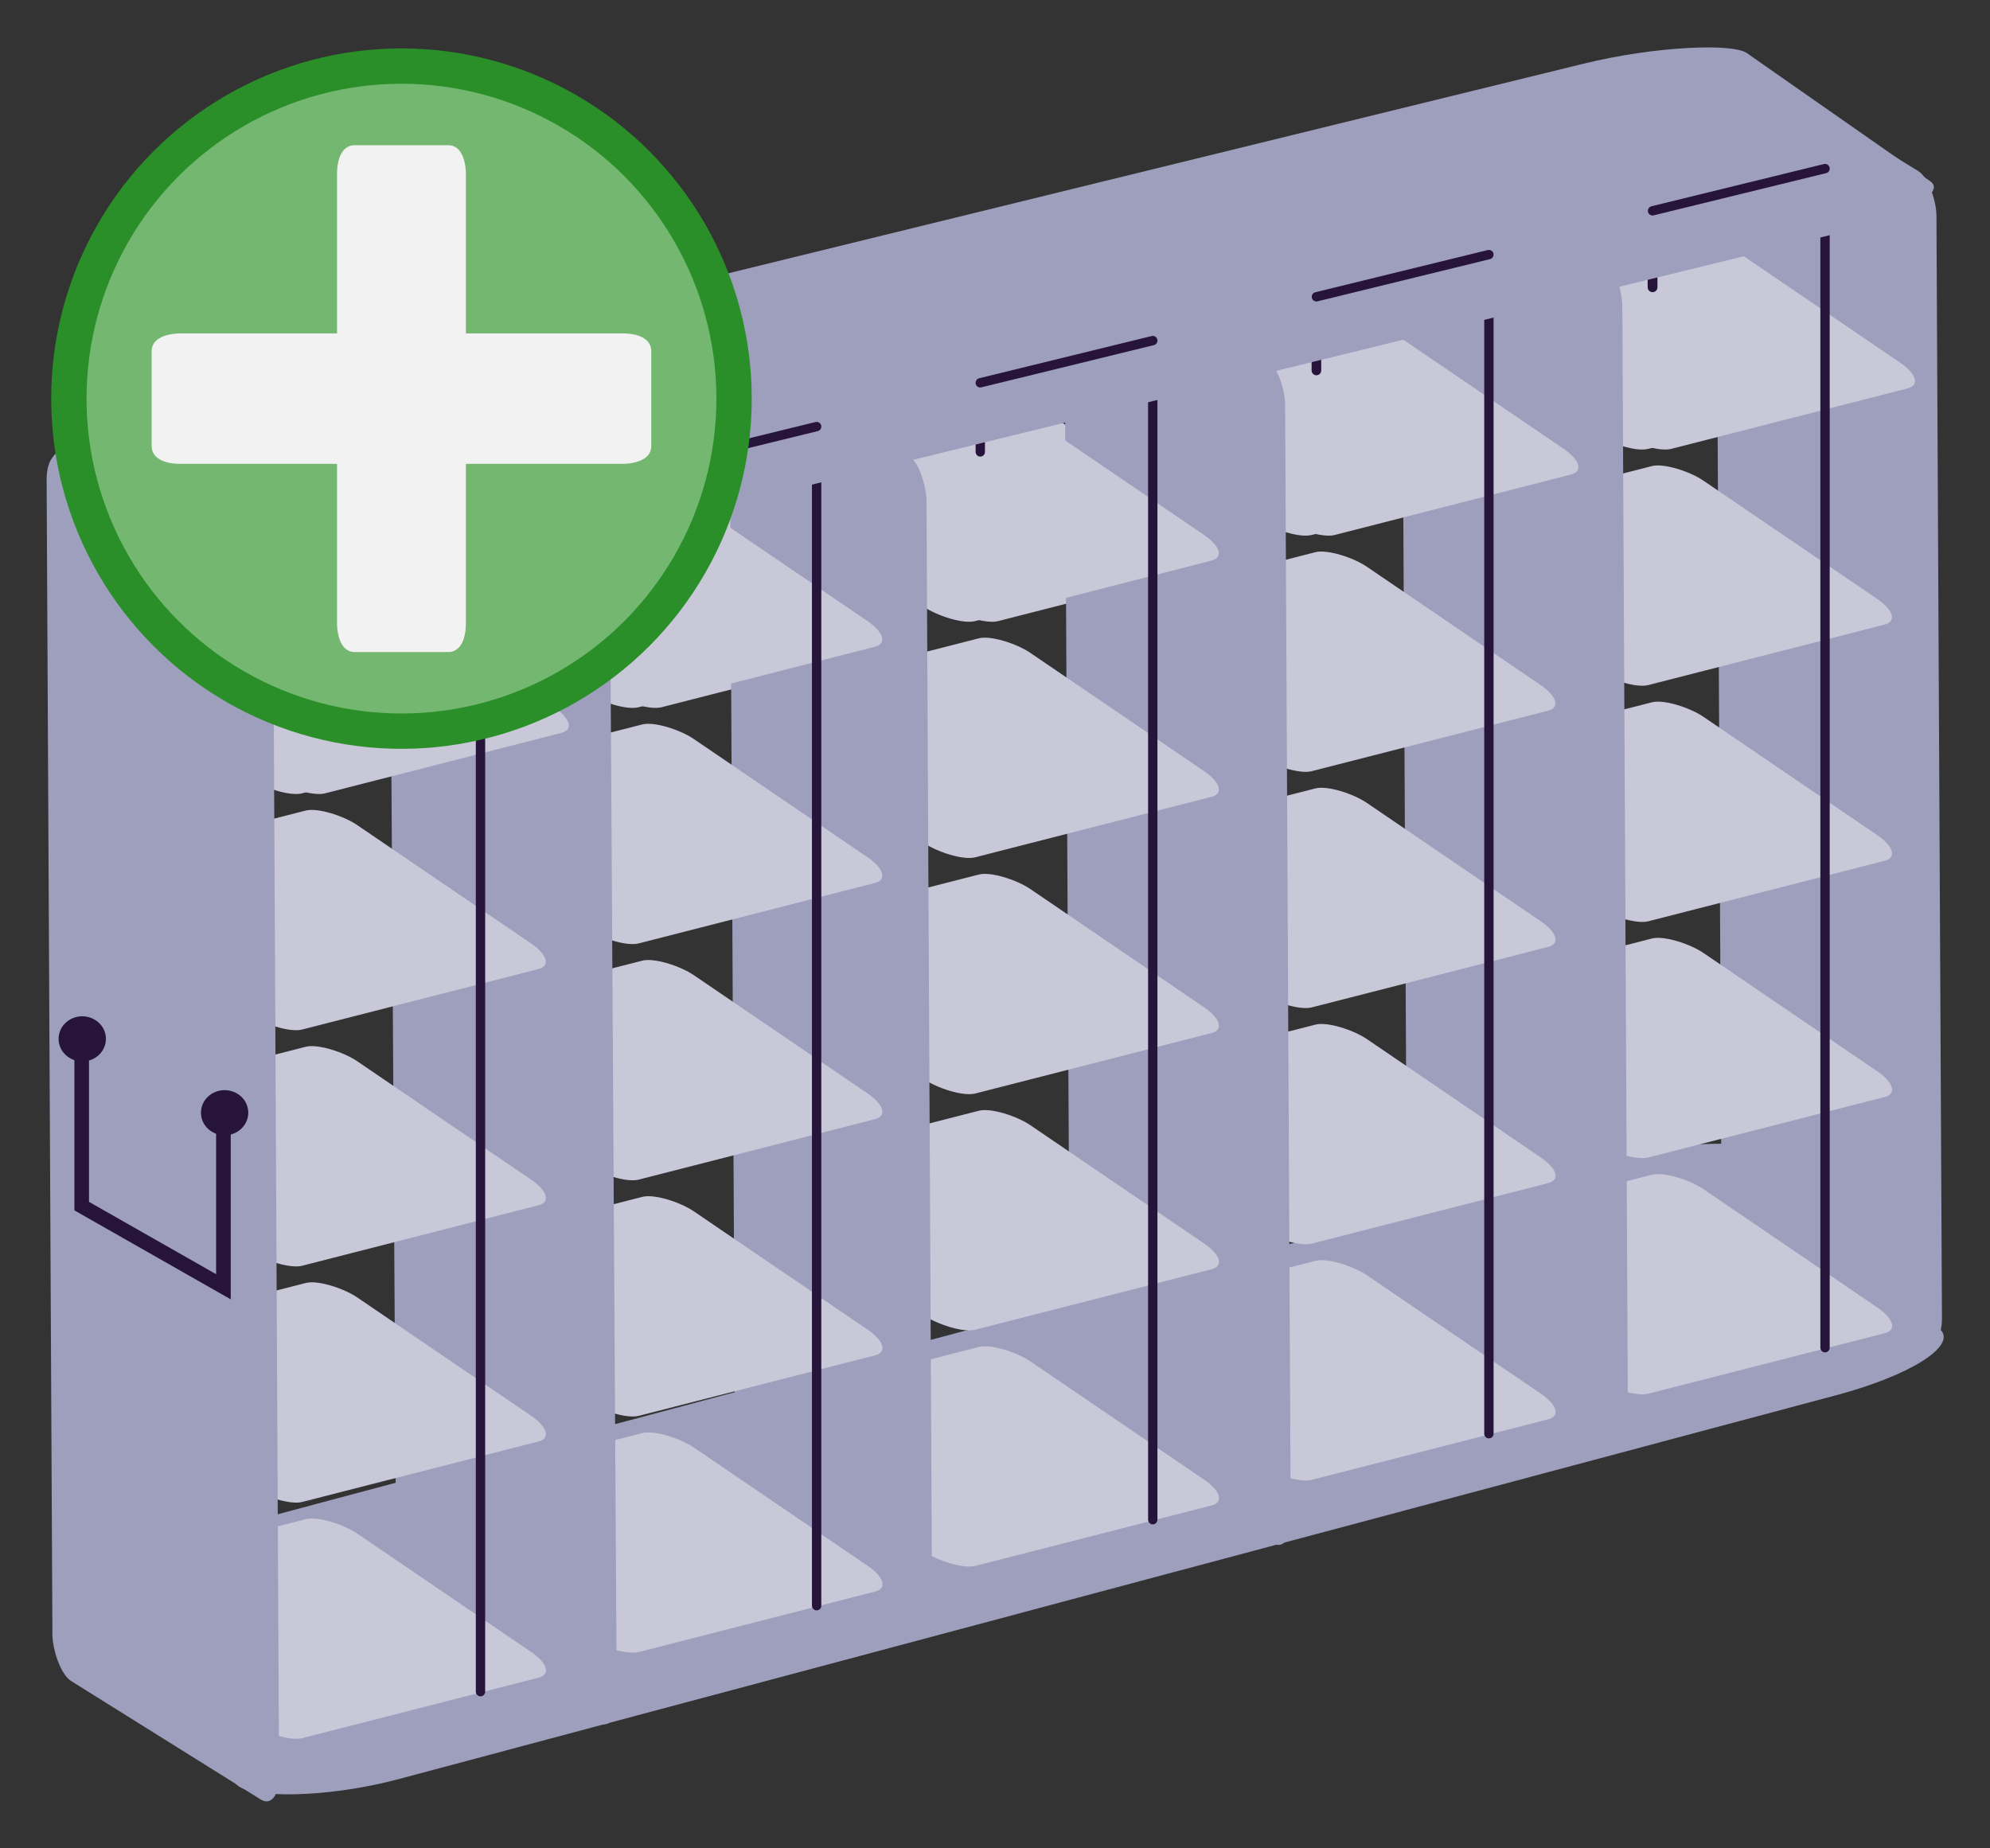 <svg width="805.227" height="747.999" viewBox="0 0 213.05 197.908" xmlns="http://www.w3.org/2000/svg"><rect x="0" y="0" width="213.05" height="197.908" fill="#333333" stroke="none"/><g transform="translate(-15.995 1.003)"><rect style="fill:#9e9ebd;fill-opacity:1;stroke:#f2f2f2;stroke-width:0;stroke-linecap:round;stroke-linejoin:round;stroke-miterlimit:4;stroke-dasharray:none" width="188.831" height="35.173" x="-117.176" y="191.631" rx="14.763" ry="4.45" transform="matrix(.966 -.258 .695 .719 0 0)"/><rect style="fill:#9e9ebd;fill-opacity:1;stroke:#f2f2f2;stroke-width:0;stroke-linecap:round;stroke-linejoin:round;stroke-miterlimit:4;stroke-dasharray:none" width="27.716" height="125.267" x="235.064" y="-118.935" rx="2.254" ry="3.6" transform="matrix(.852 .523 .005 1 0 0)"/><rect style="fill:#c8c8d9;fill-opacity:1;stroke:#f2f2f2;stroke-width:0;stroke-linecap:round;stroke-linejoin:round;stroke-miterlimit:4;stroke-dasharray:none" width="30.978" height="30.141" x="-19.633" y="95.009" rx="2.422" ry="3.813" transform="matrix(.969 -.248 .827 .563 0 0)"/><rect style="fill:#c8c8d9;fill-opacity:1;stroke:#f2f2f2;stroke-width:0;stroke-linecap:round;stroke-linejoin:round;stroke-miterlimit:4;stroke-dasharray:none" width="30.978" height="30.141" x="17.55" y="95.009" rx="2.422" ry="3.813" transform="matrix(.969 -.248 .827 .563 0 0)"/><g transform="matrix(.969 -.248 .827 .563 0 0)"><rect style="fill:#c8c8d9;fill-opacity:1;stroke:#f2f2f2;stroke-width:0;stroke-linecap:round;stroke-linejoin:round;stroke-miterlimit:4;stroke-dasharray:none" width="30.978" height="30.141" x="6.483" y="192.148" rx="2.422" ry="3.813"/><rect style="fill:#c8c8d9;fill-opacity:1;stroke:#f2f2f2;stroke-width:0;stroke-linecap:round;stroke-linejoin:round;stroke-miterlimit:4;stroke-dasharray:none" width="30.978" height="30.141" x="34.343" y="159.496" rx="2.422" ry="3.813"/><rect style="fill:#c8c8d9;fill-opacity:1;stroke:#f2f2f2;stroke-width:0;stroke-linecap:round;stroke-linejoin:round;stroke-miterlimit:4;stroke-dasharray:none" width="30.978" height="30.141" x="91.916" y="95.009" rx="2.422" ry="3.813"/><rect style="fill:#c8c8d9;fill-opacity:1;stroke:#f2f2f2;stroke-width:0;stroke-linecap:round;stroke-linejoin:round;stroke-miterlimit:4;stroke-dasharray:none" width="30.978" height="30.141" x="62.202" y="126.844" rx="2.422" ry="3.813"/><rect style="fill:#c8c8d9;fill-opacity:1;stroke:#f2f2f2;stroke-width:0;stroke-linecap:round;stroke-linejoin:round;stroke-miterlimit:4;stroke-dasharray:none" width="30.978" height="30.141" x="-21.377" y="224.799" rx="2.422" ry="3.813"/><rect style="fill:#c8c8d9;fill-opacity:1;stroke:#f2f2f2;stroke-width:0;stroke-linecap:round;stroke-linejoin:round;stroke-miterlimit:4;stroke-dasharray:none" width="30.978" height="30.141" x="90.062" y="94.193" rx="2.422" ry="3.813"/></g><rect style="fill:#9e9ebd;fill-opacity:1;stroke:#f2f2f2;stroke-width:0;stroke-linecap:round;stroke-linejoin:round;stroke-miterlimit:4;stroke-dasharray:none" width="27.806" height="126.746" x="195.859" y="-89.999" rx="2.261" ry="3.642" transform="matrix(.85 .528 .005 1 0 0)"/><g transform="matrix(.969 -.248 .827 .563 0 0)"><rect style="fill:#c8c8d9;fill-opacity:1;stroke:#f2f2f2;stroke-width:0;stroke-linecap:round;stroke-linejoin:round;stroke-miterlimit:4;stroke-dasharray:none" width="30.978" height="30.141" x="52.879" y="94.193" rx="2.422" ry="3.813"/><rect style="fill:#c8c8d9;fill-opacity:1;stroke:#f2f2f2;stroke-width:0;stroke-linecap:round;stroke-linejoin:round;stroke-miterlimit:4;stroke-dasharray:none" width="30.978" height="30.141" x="25.02" y="126.844" rx="2.422" ry="3.813"/><rect style="fill:#c8c8d9;fill-opacity:1;stroke:#f2f2f2;stroke-width:0;stroke-linecap:round;stroke-linejoin:round;stroke-miterlimit:4;stroke-dasharray:none" width="30.978" height="30.141" x="-2.84" y="159.496" rx="2.422" ry="3.813"/><rect style="fill:#c8c8d9;fill-opacity:1;stroke:#f2f2f2;stroke-width:0;stroke-linecap:round;stroke-linejoin:round;stroke-miterlimit:4;stroke-dasharray:none" width="30.978" height="30.141" x="-30.7" y="192.148" rx="2.422" ry="3.813"/><rect style="fill:#c8c8d9;fill-opacity:1;stroke:#f2f2f2;stroke-width:0;stroke-linecap:round;stroke-linejoin:round;stroke-miterlimit:4;stroke-dasharray:none" width="30.978" height="30.141" x="-58.56" y="224.799" rx="2.422" ry="3.813"/><rect style="fill:#c8c8d9;fill-opacity:1;stroke:#f2f2f2;stroke-width:0;stroke-linecap:round;stroke-linejoin:round;stroke-miterlimit:4;stroke-dasharray:none" width="30.978" height="30.141" x="54.733" y="95.009" rx="2.422" ry="3.813"/></g><rect style="fill:#9e9ebd;fill-opacity:1;stroke:#f2f2f2;stroke-width:0;stroke-linecap:round;stroke-linejoin:round;stroke-miterlimit:4;stroke-dasharray:none" width="27.806" height="126.746" x="153.192" y="-56.882" rx="2.261" ry="3.642" transform="matrix(.85 .528 .005 1 0 0)"/><g transform="matrix(.969 -.248 .827 .563 0 0)"><rect style="fill:#c8c8d9;fill-opacity:1;stroke:#f2f2f2;stroke-width:0;stroke-linecap:round;stroke-linejoin:round;stroke-miterlimit:4;stroke-dasharray:none" width="30.978" height="30.141" x="15.696" y="94.193" rx="2.422" ry="3.813"/><rect style="fill:#c8c8d9;fill-opacity:1;stroke:#f2f2f2;stroke-width:0;stroke-linecap:round;stroke-linejoin:round;stroke-miterlimit:4;stroke-dasharray:none" width="30.978" height="30.141" x="-12.163" y="126.844" rx="2.422" ry="3.813"/><rect style="fill:#c8c8d9;fill-opacity:1;stroke:#f2f2f2;stroke-width:0;stroke-linecap:round;stroke-linejoin:round;stroke-miterlimit:4;stroke-dasharray:none" width="30.978" height="30.141" x="-40.023" y="159.496" rx="2.422" ry="3.813"/><rect style="fill:#c8c8d9;fill-opacity:1;stroke:#f2f2f2;stroke-width:0;stroke-linecap:round;stroke-linejoin:round;stroke-miterlimit:4;stroke-dasharray:none" width="30.978" height="30.141" x="-67.883" y="192.148" rx="2.422" ry="3.813"/><rect style="fill:#c8c8d9;fill-opacity:1;stroke:#f2f2f2;stroke-width:0;stroke-linecap:round;stroke-linejoin:round;stroke-miterlimit:4;stroke-dasharray:none" width="30.978" height="30.141" x="-95.743" y="224.799" rx="2.422" ry="3.813"/></g><rect style="fill:#9e9ebd;fill-opacity:1;stroke:#f2f2f2;stroke-width:0;stroke-linecap:round;stroke-linejoin:round;stroke-miterlimit:4;stroke-dasharray:none" width="25.591" height="125.267" x="114.363" y="-30.233" rx="2.081" ry="3.6" transform="matrix(.824 .567 .005 1 0 0)"/><g transform="matrix(.969 -.248 .827 .563 0 0)"><rect style="fill:#c8c8d9;fill-opacity:1;stroke:#f2f2f2;stroke-width:0;stroke-linecap:round;stroke-linejoin:round;stroke-miterlimit:4;stroke-dasharray:none" width="30.978" height="30.141" x="-49.346" y="126.844" rx="2.422" ry="3.813"/><rect style="fill:#c8c8d9;fill-opacity:1;stroke:#f2f2f2;stroke-width:0;stroke-linecap:round;stroke-linejoin:round;stroke-miterlimit:4;stroke-dasharray:none" width="30.978" height="30.141" x="-77.206" y="159.496" rx="2.422" ry="3.813"/><rect style="fill:#c8c8d9;fill-opacity:1;stroke:#f2f2f2;stroke-width:0;stroke-linecap:round;stroke-linejoin:round;stroke-miterlimit:4;stroke-dasharray:none" width="30.978" height="30.141" x="-105.066" y="192.148" rx="2.422" ry="3.813"/><rect style="fill:#c8c8d9;fill-opacity:1;stroke:#f2f2f2;stroke-width:0;stroke-linecap:round;stroke-linejoin:round;stroke-miterlimit:4;stroke-dasharray:none" width="30.978" height="30.141" x="-132.926" y="224.799" rx="2.422" ry="3.813"/><rect style="fill:#c8c8d9;fill-opacity:1;stroke:#f2f2f2;stroke-width:0;stroke-linecap:round;stroke-linejoin:round;stroke-miterlimit:4;stroke-dasharray:none" width="30.978" height="30.141" x="-21.487" y="94.193" rx="2.422" ry="3.813"/></g><rect style="fill:#9e9ebd;fill-opacity:1;stroke:#f2f2f2;stroke-width:0;stroke-linecap:round;stroke-linejoin:round;stroke-miterlimit:4;stroke-dasharray:none" width="27.589" height="123.164" x="67.31" y="12.375" rx="2.244" ry="3.539" transform="matrix(.856 .517 .006 1 0 0)"/><rect style="fill:#c8c8d9;fill-opacity:1;stroke:#f2f2f2;stroke-width:0;stroke-linecap:round;stroke-linejoin:round;stroke-miterlimit:4;stroke-dasharray:none" width="30.978" height="30.141" x="-56.816" y="95.009" rx="2.422" ry="3.813" transform="matrix(.969 -.248 .827 .563 0 0)"/><g transform="matrix(.969 -.248 .827 .563 0 0)"><rect style="fill:#c8c8d9;fill-opacity:1;stroke:#f2f2f2;stroke-width:0;stroke-linecap:round;stroke-linejoin:round;stroke-miterlimit:4;stroke-dasharray:none" width="30.978" height="30.141" x="-86.529" y="126.844" rx="2.422" ry="3.813"/><rect style="fill:#c8c8d9;fill-opacity:1;stroke:#f2f2f2;stroke-width:0;stroke-linecap:round;stroke-linejoin:round;stroke-miterlimit:4;stroke-dasharray:none" width="30.978" height="30.141" x="-58.669" y="94.193" rx="2.422" ry="3.813"/><rect style="fill:#c8c8d9;fill-opacity:1;stroke:#f2f2f2;stroke-width:0;stroke-linecap:round;stroke-linejoin:round;stroke-miterlimit:4;stroke-dasharray:none" width="30.978" height="30.141" x="-114.389" y="159.496" rx="2.422" ry="3.813"/><rect style="fill:#c8c8d9;fill-opacity:1;stroke:#f2f2f2;stroke-width:0;stroke-linecap:round;stroke-linejoin:round;stroke-miterlimit:4;stroke-dasharray:none" width="30.978" height="30.141" x="-142.249" y="192.148" rx="2.422" ry="3.813"/><rect style="fill:#c8c8d9;fill-opacity:1;stroke:#f2f2f2;stroke-width:0;stroke-linecap:round;stroke-linejoin:round;stroke-miterlimit:4;stroke-dasharray:none" width="30.978" height="30.141" x="-170.109" y="224.799" rx="2.422" ry="3.813"/></g><rect style="fill:#9e9ebd;fill-opacity:1;stroke:#f2f2f2;stroke-width:0;stroke-linecap:round;stroke-linejoin:round;stroke-miterlimit:4;stroke-dasharray:none" width="28.617" height="131.144" x="24.529" y="33.612" rx="2.327" ry="3.769" transform="matrix(.848 .53 .005 1 0 0)"/><path style="fill:none;stroke:#26143a;stroke-width:1.565;stroke-linecap:butt;stroke-linejoin:miter;stroke-miterlimit:4;stroke-dasharray:none;stroke-opacity:1" d="M24.742 110.872v17.273l15.172 8.636v-17.506"/><ellipse style="fill:#26143a;fill-opacity:1;stroke:#26143a;stroke-width:1.565;stroke-linecap:round;stroke-linejoin:round;stroke-miterlimit:4;stroke-dasharray:none;stroke-opacity:1" cx="24.801" cy="110.237" rx="1.751" ry="1.634"/><ellipse style="fill:#26143a;fill-opacity:1;stroke:#26143a;stroke-width:1.565;stroke-linecap:round;stroke-linejoin:round;stroke-miterlimit:4;stroke-dasharray:none;stroke-opacity:1" cx="40.042" cy="118.143" rx="1.751" ry="1.634"/><path style="fill:none;stroke:#26143a;stroke-width:1;stroke-linecap:round;stroke-linejoin:miter;stroke-miterlimit:4;stroke-dasharray:none;stroke-opacity:1" d="M67.437 53.88v126.258M103.424 44.672V170.93M139.41 35.464v126.258M175.398 26.257v126.258M211.384 17.049v126.258"/><path style="fill:none;stroke:#26143a;stroke-width:.915;stroke-linecap:round;stroke-linejoin:miter;stroke-miterlimit:4;stroke-dasharray:none;stroke-opacity:1" d="M48.97 58.32v6.204"/><path style="fill:none;stroke:#26143a;stroke-width:1;stroke-linecap:round;stroke-linejoin:miter;stroke-miterlimit:4;stroke-dasharray:none;stroke-opacity:1" d="M84.957 49.193v7.404M120.944 39.985v7.404"/><path style="fill:none;stroke:#26143a;stroke-width:1.03;stroke-linecap:round;stroke-linejoin:miter;stroke-miterlimit:4;stroke-dasharray:none;stroke-opacity:1" d="M156.93 30.808v7.856"/><path style="fill:none;stroke:#26143a;stroke-width:1.048;stroke-linecap:round;stroke-linejoin:miter;stroke-miterlimit:4;stroke-dasharray:none;stroke-opacity:1" d="M192.918 21.62v8.138"/><rect style="fill:#9e9ebd;fill-opacity:1;stroke:#f2f2f2;stroke-width:0;stroke-linecap:round;stroke-linejoin:round;stroke-miterlimit:4;stroke-dasharray:none" width="186.557" height="32.072" x="-36.881" y="66.27" rx="14.585" ry="4.058" transform="matrix(.971 -.238 .82 .573 0 0)"/><g><path style="fill:none;stroke:#26143a;stroke-width:1;stroke-linecap:round;stroke-linejoin:miter;stroke-miterlimit:4;stroke-dasharray:none;stroke-opacity:1" d="m48.97 58.4 18.467-4.52M84.957 49.193l18.467-4.52M120.944 39.985l18.467-4.52M156.93 30.777l18.468-4.52M192.918 21.57l18.466-4.521"/></g><circle style="fill:#74b771;fill-opacity:1;stroke:#2a8f28;stroke-width:3.784;stroke-linejoin:round;stroke-miterlimit:4;stroke-dasharray:none;stroke-opacity:1" cx="58.976" cy="41.68" r="35.608"/><rect style="fill:#f2f2f2;fill-opacity:1;stroke:#f2f2f2;stroke-width:2.49;stroke-linecap:round;stroke-linejoin:round;stroke-miterlimit:4;stroke-dasharray:none;stroke-opacity:1" width="11.306" height="51.782" x="53.323" y="15.79" rx=".605" ry="1.811"/><rect style="fill:#f2f2f2;fill-opacity:1;stroke:#f2f2f2;stroke-width:2.49;stroke-linecap:round;stroke-linejoin:round;stroke-miterlimit:4;stroke-dasharray:none;stroke-opacity:1" width="11.479" height="51.001" x="35.941" y="-84.477" rx=".614" ry="1.783" transform="rotate(90)"/></g></svg>
